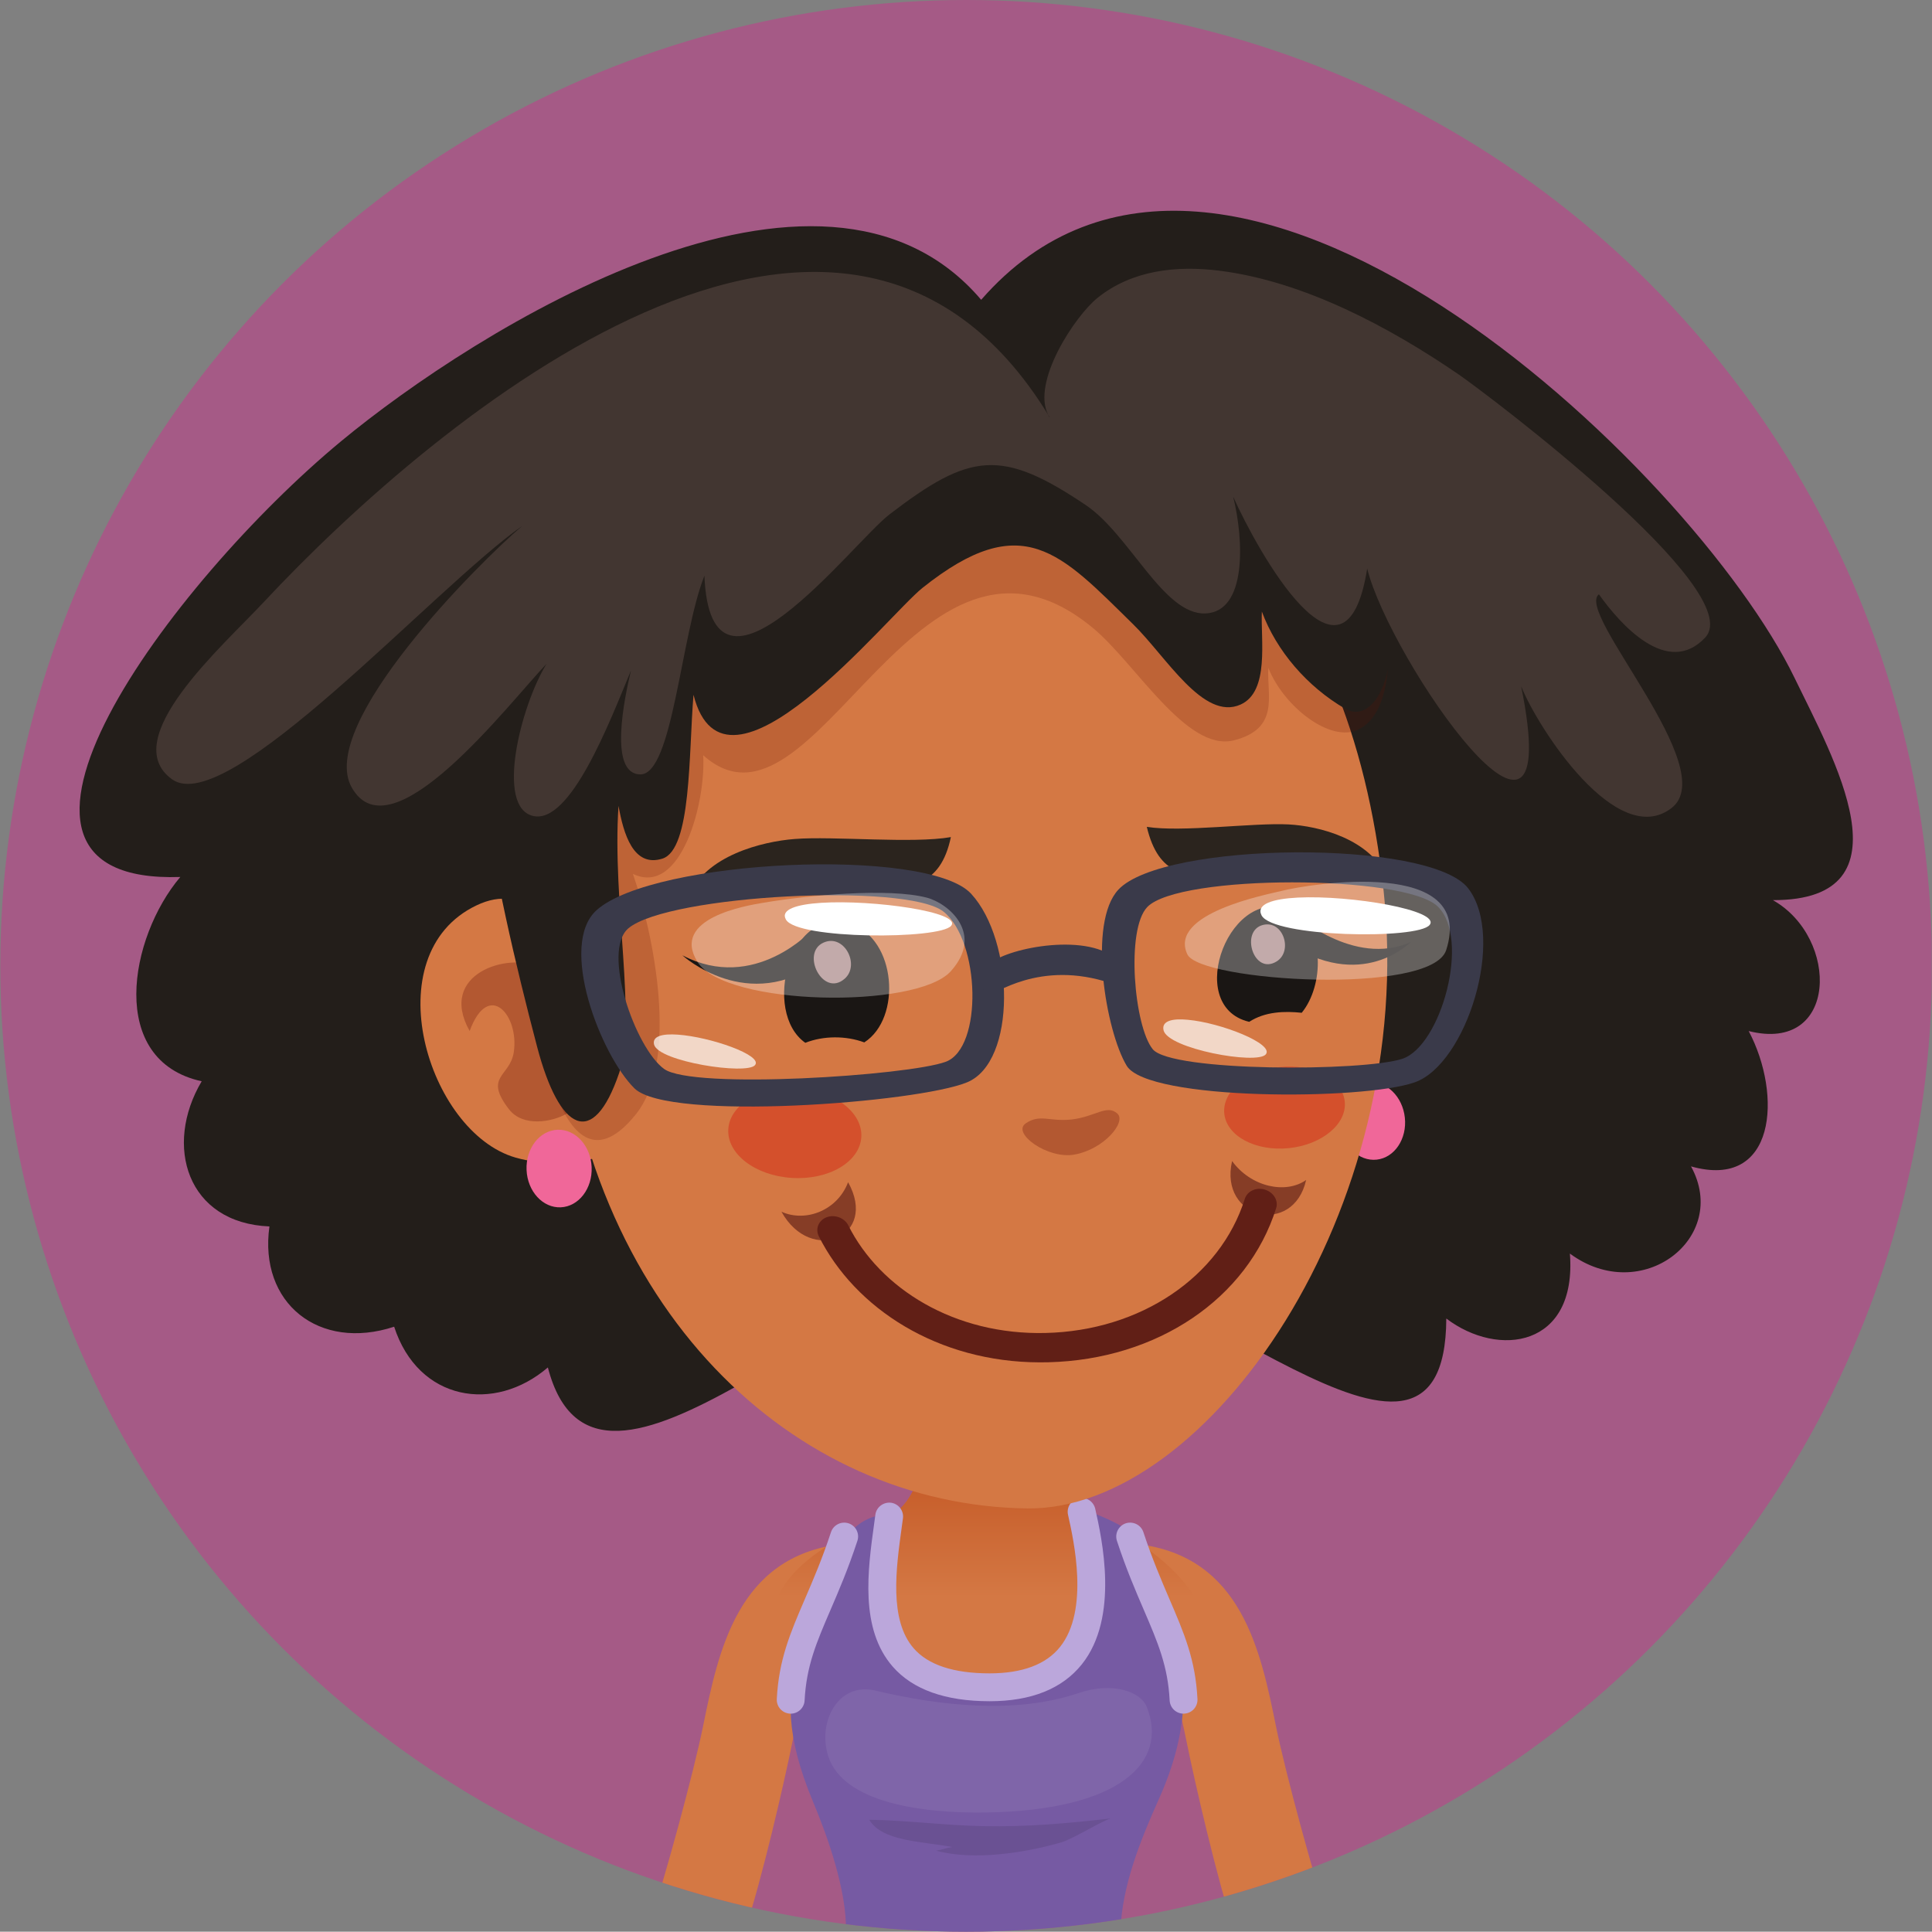<?xml version="1.0" encoding="iso-8859-1"?>
<!-- Generator: Adobe Illustrator 16.0.0, SVG Export Plug-In . SVG Version: 6.00 Build 0)  -->
<!DOCTYPE svg PUBLIC "-//W3C//DTD SVG 1.1//EN" "http://www.w3.org/Graphics/SVG/1.1/DTD/svg11.dtd">
<svg version="1.1" xmlns="http://www.w3.org/2000/svg" xmlns:xlink="http://www.w3.org/1999/xlink" x="0px" y="0px"
	 width="66.011px" height="66px" viewBox="0 0 66.011 66" style="enable-background:new 0 0 66.011 66;" xml:space="preserve">
<rect x="0" y="0" width="66.011" height="66" fill="#808080" stroke="none"/>
<g id="Layer_25">
	<g>
		<defs>
			<circle id="SVGID_1_" cx="33.011" cy="33" r="33"/>
		</defs>
		<clipPath id="SVGID_2_">
			<use xlink:href="#SVGID_1_"  style="overflow:visible;"/>
		</clipPath>
		<rect style="clip-path:url(#SVGID_2_);fill:#A55A86;" width="66" height="65.999"/>
		<path style="clip-path:url(#SVGID_2_);fill:#D47844;" d="M29.1,55.891c0.85-0.103,1.455-0.887,1.355-1.751
			c-0.101-0.866-0.875-1.482-1.719-1.381c-3.538,0.427-4.191,3.647-4.717,6.235c-0.313,1.539-1.296,5.185-1.908,7.005h3.326
			c0.6-1.769,1.385-5.237,1.613-6.366C27.614,56.856,27.951,56.03,29.1,55.891z"/>
		<path style="clip-path:url(#SVGID_2_);fill:#D47844;" d="M38.883,52.759c-0.844-0.102-1.618,0.515-1.719,1.381
			c-0.1,0.864,0.506,1.648,1.355,1.751c1.148,0.14,1.485,0.966,2.049,3.742c0.229,1.129,1.014,4.598,1.613,6.366h3.326
			c-0.612-1.82-1.596-5.466-1.908-7.005C43.074,56.406,42.421,53.186,38.883,52.759z"/>
		<linearGradient id="SVGID_3_" gradientUnits="userSpaceOnUse" x1="33.81" y1="49.367" x2="33.81" y2="54.565">
			<stop  offset="0" style="stop-color:#C25421"/>
			<stop  offset="1" style="stop-color:#D47844"/>
		</linearGradient>
		<path style="clip-path:url(#SVGID_2_);fill:url(#SVGID_3_);" d="M37.22,51.788c-2.163-0.945-0.705-3.531-3.541-3.531
			c-2.793,0-1.535,2.914-3.563,3.68c-4.717,1.784-4.682,4.521-1.889,7.313c2.791,2.789,7.699,3.199,11.531-0.271
			C43.585,55.51,39.386,52.731,37.22,51.788z"/>
		<path style="clip-path:url(#SVGID_2_);fill:#765AA3;" d="M39.61,61.436c1.988-4.456-0.098-6.81-1.144-9.194
			c-0.188-0.158-1.077-0.561-1.274-0.587c0.39,1.747,0.987,5.996-3.383,5.996c-4.419,0-3.988-3.515-3.673-5.87
			c-0.276-0.013-0.692,0.18-0.956,0.439c-1.234,3.754-3.295,4.807-1.4,9.343c0.477,1.138,1.158,3.021,1.124,4.437h9.379
			C38.326,64.426,38.988,62.826,39.61,61.436z"/>
		<path style="opacity:0.1;clip-path:url(#SVGID_2_);" d="M29.698,62.175c0.443,0.743,1.785,0.735,2.838,0.932
			c-0.181,0.025-0.361,0.094-0.551,0.125c1.265,0.348,3.029,0.08,4.289-0.287c0.398-0.119,1.482-0.791,1.693-0.816
			c-1.487,0.171-2.875,0.295-4.38,0.265C32.263,62.366,30.983,62.196,29.698,62.175z"/>
		<path style="clip-path:url(#SVGID_2_);fill:#BBA7DB;" d="M36.851,51.19c-0.256,0.058-0.417,0.313-0.359,0.568
			c0.199,0.892,0.729,3.26-0.274,4.514c-0.479,0.599-1.29,0.902-2.407,0.902c-1.225,0-2.098-0.287-2.592-0.855
			c-0.846-0.971-0.604-2.727-0.409-4.139l0.041-0.301c0.035-0.26-0.147-0.499-0.408-0.535c-0.257-0.03-0.499,0.148-0.534,0.409
			l-0.04,0.296c-0.222,1.604-0.497,3.598,0.633,4.895c0.684,0.783,1.798,1.182,3.31,1.182c1.421,0,2.48-0.424,3.15-1.259
			c1.289-1.61,0.686-4.304,0.459-5.317C37.361,51.294,37.107,51.132,36.851,51.19z"/>
		<path style="clip-path:url(#SVGID_2_);fill:#BBA7DB;" d="M28.992,52.047c-0.249-0.079-0.518,0.054-0.6,0.304
			c-0.304,0.921-0.616,1.646-0.892,2.285c-0.497,1.155-0.89,2.067-0.959,3.415c-0.014,0.263,0.189,0.486,0.451,0.499
			c0.008,0.001,0.017,0.001,0.024,0.001c0.251,0,0.462-0.197,0.475-0.451c0.06-1.177,0.405-1.979,0.882-3.087
			c0.284-0.658,0.605-1.404,0.921-2.365C29.378,52.397,29.242,52.13,28.992,52.047z"/>
		<path style="clip-path:url(#SVGID_2_);fill:#BBA7DB;" d="M39.067,52.351c-0.082-0.249-0.349-0.383-0.601-0.304
			c-0.249,0.083-0.385,0.351-0.303,0.601c0.315,0.961,0.638,1.707,0.921,2.365c0.477,1.109,0.82,1.91,0.88,3.086
			c0.012,0.255,0.223,0.452,0.474,0.452c0.008,0,0.017,0,0.024-0.001c0.263-0.013,0.465-0.236,0.452-0.498
			c-0.067-1.348-0.46-2.26-0.957-3.414C39.683,53.997,39.37,53.272,39.067,52.351z"/>
		<path style="opacity:0.07;clip-path:url(#SVGID_2_);fill:#FFFFFF;" d="M36.864,57.843c-2.154,0.736-4.765,0.441-6.963-0.082
			c-1.265-0.297-1.982,1.082-1.598,2.254c0.51,1.557,3.135,1.953,5.426,1.912c4.512-0.083,6.211-1.698,5.451-3.61
			C38.98,57.8,38.016,57.453,36.864,57.843z"/>
		<path style="clip-path:url(#SVGID_2_);fill:#231E1A;" d="M33.524,10.243c-5.471-6.433-17.322,1.068-21.869,4.832
			C5.836,19.894-1.835,30.233,6.16,29.964c-1.749,2.07-2.501,6.272,0.731,6.98c-1.303,2.2-0.502,4.844,2.315,4.96
			c-0.369,2.624,1.699,4.268,4.261,3.426c0.824,2.54,3.422,2.961,5.252,1.392c1.685,6.494,10.354-3.664,16.23-3.777
			c5.303-0.103,14.434,9.586,14.467,2.105c1.782,1.354,4.47,0.985,4.223-2.219c2.441,1.805,5.48-0.535,4.138-2.979
			c2.901,0.819,3.128-2.438,1.971-4.624c3.059,0.772,3.11-3.186,0.826-4.473c4.845,0.009,2.035-4.915,0.739-7.597
			C57.866,16.036,41.853,0.695,33.524,10.243z"/>
		
			<ellipse transform="matrix(-0.107 -0.994 0.994 -0.107 13.867 88.997)" style="clip-path:url(#SVGID_2_);fill:#F06799;" cx="46.879" cy="38.274" rx="1.326" ry="1.111"/>
		<path style="clip-path:url(#SVGID_2_);fill:#D47844;" d="M32.174,14.906c-7.931,0.854-13.901,7.89-13.081,18.875
			c0.822,10.985,8.041,17.663,16.015,17.758c6.122,0.069,13.337-10.153,12.166-21.104C46.117,19.626,40.102,14.052,32.174,14.906z"
			/>
		<path style="clip-path:url(#SVGID_2_);fill:#D47844;" d="M16.279,30.935c-3.509,1.674-1.669,7.754,1.337,8.617
			c0.965,0.276,1.965,0.193,2.918-0.018c0.018-0.037,0.033-0.075,0.051-0.115c0.378-0.874-0.656-4.949-0.931-5.781
			C18.964,31.544,17.962,30.131,16.279,30.935z"/>
		<path style="opacity:0.3;clip-path:url(#SVGID_2_);fill:#661004;" d="M18.372,33.04c-0.969-0.5-3.432,0.207-2.326,2.187
			c0.646-1.758,1.701-0.538,1.508,0.726c-0.131,0.846-1.04,0.814-0.161,1.951c0.474,0.611,1.468,0.438,1.975,0.145
			C20.976,37.112,19.554,33.647,18.372,33.04z"/>
		
			<ellipse transform="matrix(-0.042 -0.999 0.999 -0.042 -19.965 60.683)" style="clip-path:url(#SVGID_2_);fill:#F06799;" cx="19.1" cy="39.91" rx="1.326" ry="1.113"/>
		<path style="opacity:0.2;clip-path:url(#SVGID_2_);fill:#661004;" d="M41.804,15.432c-4.311-0.257-8.833,0.109-13.002,1.264
			c-6.559,1.812-11.511,9.157-10.789,15.978c0.237,2.239,1.144,8.562,3.697,5.418c1.516-1.865,0.62-6.189-0.085-8.234
			c1.657,0.795,2.501-2.482,2.4-4.055c3.819,3.428,7.261-9.381,13.327-4.338c1.453,1.209,3.193,4.232,4.798,3.832
			c1.604-0.402,1.124-1.559,1.186-2.479c0.517,1.316,2.118,2.576,3.074,2.109c1.682-0.822,0.868-4.949,0.665-6.295
			C46.665,15.913,44.109,15.569,41.804,15.432z"/>
		<path style="clip-path:url(#SVGID_2_);fill:#231E1A;" d="M43.175,14.044c-7.739-3.333-15.494-1.069-22.637,2.555
			c-1.552,0.787-2.85,2.032-3.672,3.563c-1.502,2.794-0.016,9.901,1.489,15.616c0.755,2.863,1.902,3.514,2.8,0.882
			c0.613-1.801-0.245-5.855-0.022-9.124c0.169,0.938,0.501,2.115,1.499,1.801s0.896-3.59,1.063-5.598
			c1.075,4.268,6.598-2.674,7.824-3.653c3.423-2.729,4.717-1.188,7.195,1.241c1.137,1.113,2.4,3.314,3.672,2.746
			c0.996-0.445,0.686-2.211,0.728-3.178c0.495,1.341,1.548,2.564,2.838,3.315c1.183,0.689,2.318-1.976,0.989-5.628
			C46.235,16.648,45.093,14.87,43.175,14.044z"/>
		<path style="clip-path:url(#SVGID_2_);fill:#423631;" d="M35.858,14.241c-0.015-0.023-0.029-0.042-0.044-0.065
			c0.007,0.012,0.006,0.028,0.013,0.04C35.847,14.251,35.864,14.263,35.858,14.241z"/>
		<path style="clip-path:url(#SVGID_2_);fill:#423631;" d="M49.853,12.804c-2.361-1.621-5.309-3.198-8.2-3.556
			c-1.45-0.181-2.97-0.021-4.152,0.928c-0.777,0.625-2.266,2.885-1.686,4c0.015,0.023,0.029,0.042,0.044,0.065
			c0.006,0.021-0.012,0.01-0.031-0.025c-0.007-0.012-0.006-0.028-0.013-0.04c-7.03-11.466-20.842,0.006-26.821,6.415
			c-1.378,1.477-5.012,4.667-3.117,6.035c1.895,1.369,8.963-6.55,11.965-8.656c-1.449,1.23-7.037,6.799-5.823,8.939
			c1.349,2.384,5.329-2.829,6.653-4.227c-0.886,1.451-1.742,4.881-0.467,5.195c1.275,0.313,2.611-3.171,3.354-4.969
			c-0.221,0.929-0.779,3.55,0.322,3.551c1.103,0.001,1.377-4.742,2.187-6.789c0.212,5.282,5.039-1.11,6.328-2.098
			c2.749-2.108,3.817-2.256,6.7-0.316c1.506,1.014,2.653,3.752,4.084,3.704c1.428-0.049,1.322-2.514,0.953-3.991
			c0.836,1.864,3.819,7.241,4.58,2.459c0.78,3.131,6.863,11.892,5.26,4.02c0.579,1.443,3.275,5.596,5.137,4.162
			c1.736-1.338-3.313-6.68-2.48-7.304c0.722,1.017,2.344,2.854,3.633,1.476C59.755,20.182,50.747,13.421,49.853,12.804z"/>
		<path style="clip-path:url(#SVGID_2_);fill:#1A1614;" d="M29.066,31.571c-2.098-0.682-3.036,3.016-1.551,4.059
			c0.623-0.246,1.389-0.246,2.015-0.014C30.818,34.79,30.628,32.081,29.066,31.571z"/>
		<path style="clip-path:url(#SVGID_2_);fill:#1A1614;" d="M44.162,31.155c-2.08-1.1-3.776,3.217-1.48,3.758
			c0.543-0.352,1.205-0.371,1.794-0.309C45.238,33.673,45.276,31.747,44.162,31.155z"/>
		<path style="clip-path:url(#SVGID_2_);fill:#2B241E;" d="M44.026,28.168c-1.198-0.063-3.652,0.276-4.843,0.083
			c0.403,1.682,1.354,1.781,2.833,1.604c1.849-0.221,4.732-0.113,5.392,0.17C46.842,28.655,45.045,28.222,44.026,28.168z"/>
		<path style="clip-path:url(#SVGID_2_);fill:#2B241E;" d="M27.162,28.665c-1.118,0.084-3.071,0.572-3.625,1.957
			c0.71-0.303,3.876-0.496,5.919-0.332c1.634,0.133,2.676,0.006,3.033-1.689C31.189,28.831,28.476,28.563,27.162,28.665z"/>
		<path style="opacity:0.3;clip-path:url(#SVGID_2_);fill:#661004;" d="M36.601,38.251c-0.74,0.079-1.071-0.202-1.557,0.133
			c-0.484,0.335,0.756,1.23,1.664,1.065c1.026-0.185,1.781-1.118,1.471-1.4C37.82,37.72,37.421,38.16,36.601,38.251z"/>
		<path style="clip-path:url(#SVGID_2_);fill:#1A1614;" d="M23.315,32.64c0,0,2.238,2.053,4.756,0.189l-0.318-1.063
			C27.753,31.767,25.784,33.933,23.315,32.64z"/>
		<path style="clip-path:url(#SVGID_2_);fill:#1A1614;" d="M44.218,31.217l-0.303,0.95c2.602,1.776,4.285,0.02,4.285,0.02
			C46.259,33.059,44.218,31.217,44.218,31.217z"/>
		<path style="clip-path:url(#SVGID_2_);fill:#A88686;" d="M28.138,32.206c-0.792,0.353-0.021,1.889,0.723,1.233
			C29.398,32.968,28.843,31.89,28.138,32.206z"/>
		<path style="clip-path:url(#SVGID_2_);fill:#A88686;" d="M43.151,31.603c-0.786,0.197-0.323,1.731,0.465,1.248
			C44.187,32.503,43.848,31.427,43.151,31.603z"/>
		<path style="clip-path:url(#SVGID_2_);fill:#D4502C;" d="M43.741,36.458c-1.137,0.117-1.991,0.832-1.91,1.596
			c0.082,0.764,1.068,1.291,2.206,1.175c1.136-0.117,1.99-0.831,1.909-1.595C45.864,36.868,44.878,36.343,43.741,36.458z"/>
		<path style="clip-path:url(#SVGID_2_);fill:#D4502C;" d="M27.259,37.187c-1.255-0.079-2.318,0.543-2.375,1.387
			c-0.057,0.846,0.914,1.594,2.169,1.672c1.255,0.08,2.319-0.542,2.375-1.389C29.485,38.013,28.513,37.265,27.259,37.187z"/>
		<path style="opacity:0.7;clip-path:url(#SVGID_2_);fill:#66241B;" d="M26.7,41.401c1.014,1.831,3.322,0.858,2.277-1.008
			C28.615,41.354,27.532,41.776,26.7,41.401z"/>
		<path style="opacity:0.7;clip-path:url(#SVGID_2_);fill:#66241B;" d="M42.097,39.67c-0.459,1.985,2.093,2.587,2.53,0.647
			C43.927,40.81,42.741,40.556,42.097,39.67z"/>
		<path style="clip-path:url(#SVGID_2_);fill:#611F16;" d="M43.218,40.646c-0.295-0.091-0.603,0.051-0.686,0.314
			c-0.844,2.679-3.571,4.508-6.806,4.584c-3.113,0.076-5.655-1.512-6.741-3.674c-0.128-0.257-0.459-0.383-0.736-0.282
			c-0.279,0.103-0.4,0.397-0.273,0.651c1.247,2.484,4.081,4.301,7.547,4.309c0.098-0.002,0.195-0.002,0.293-0.003
			c3.723-0.091,6.811-2.171,7.787-5.267C43.685,41.018,43.513,40.738,43.218,40.646z"/>
		<path style="clip-path:url(#SVGID_2_);fill:#3A3A4A;" d="M38.208,30.401c-1.045,1.128-0.432,4.816,0.288,6.013
			c0.726,1.199,8.076,1.189,9.842,0.566c1.762-0.62,3.124-4.937,1.827-6.627C48.869,28.665,39.741,28.743,38.208,30.401z
			 M47.914,36.176c-1.327,0.437-7.893,0.451-8.528-0.327c-0.635-0.78-0.926-4.096-0.184-4.861c1.092-1.123,8.785-1.113,9.92-0.017
			C50.253,32.065,49.237,35.737,47.914,36.176z"/>
		<path style="clip-path:url(#SVGID_2_);fill:#3A3A4A;" d="M20.387,31.095c-1.326,1.185,0.137,4.953,1.291,6.092
			c1.161,1.139,9.665,0.492,11.362-0.206c1.703-0.696,1.625-4.832,0.141-6.444C31.694,28.923,22.334,29.356,20.387,31.095z
			 M32.314,36.278c-1.271,0.471-8.637,0.957-9.622,0.246c-0.984-0.709-2.152-4.036-1.215-4.812c1.377-1.138,9.51-1.563,10.763-0.562
			C33.491,32.155,33.588,35.802,32.314,36.278z"/>
		<path style="clip-path:url(#SVGID_2_);fill:#3A3A4A;" d="M34.175,32.708c-0.185,0.082-0.933,1.06-0.385,1.275
			c0.135,0.055,1.705-1.224,4.182-0.383c0.315,0.109,0.612,0.073,0.499-0.305C38.053,31.882,35.286,32.194,34.175,32.708z"/>
		<path style="opacity:0.3;clip-path:url(#SVGID_2_);fill:#FFFFFF;" d="M43.786,30.44c-0.496,0.125-3.881,0.763-3.217,2.168
			c0.436,0.928,8.34,1.418,8.843-0.146C50.438,29.274,44.757,30.194,43.786,30.44z"/>
		<path style="opacity:0.3;clip-path:url(#SVGID_2_);fill:#FFFFFF;" d="M31.662,30.669c-1.296-0.337-4.022-0.089-5.596,0.178
			c-0.563,0.094-3.16,0.525-2.238,2.014c0.941,1.518,7.479,1.627,8.655,0.327C33.635,31.911,32.42,30.866,31.662,30.669z"/>
		<path style="clip-path:url(#SVGID_2_);fill:#FFFFFF;" d="M44.339,30.668c-0.85,0.044-1.426,0.222-1.237,0.603
			c0.375,0.754,5.351,0.84,5.745,0.331C49.237,31.104,46.162,30.577,44.339,30.668z"/>
		<path style="opacity:0.7;clip-path:url(#SVGID_2_);fill:#FFFFFF;" d="M40.585,34.843c-0.525-0.051-0.902,0.035-0.83,0.357
			c0.142,0.633,3.189,1.189,3.493,0.825C43.546,35.667,41.716,34.945,40.585,34.843z"/>
		<path style="clip-path:url(#SVGID_2_);fill:#FFFFFF;" d="M28.057,30.847c-0.837,0.053-1.399,0.227-1.204,0.572
			c0.384,0.685,5.267,0.684,5.646,0.211C32.872,31.167,29.842,30.733,28.057,30.847z"/>
		<path style="opacity:0.7;clip-path:url(#SVGID_2_);fill:#FFFFFF;" d="M23.161,35.351c-0.521-0.037-0.885,0.047-0.813,0.341
			c0.156,0.583,3.158,1.042,3.447,0.702C26.084,36.06,24.271,35.428,23.161,35.351z"/>
	</g>
</g>
<g id="Layer_1">
</g>
</svg>
